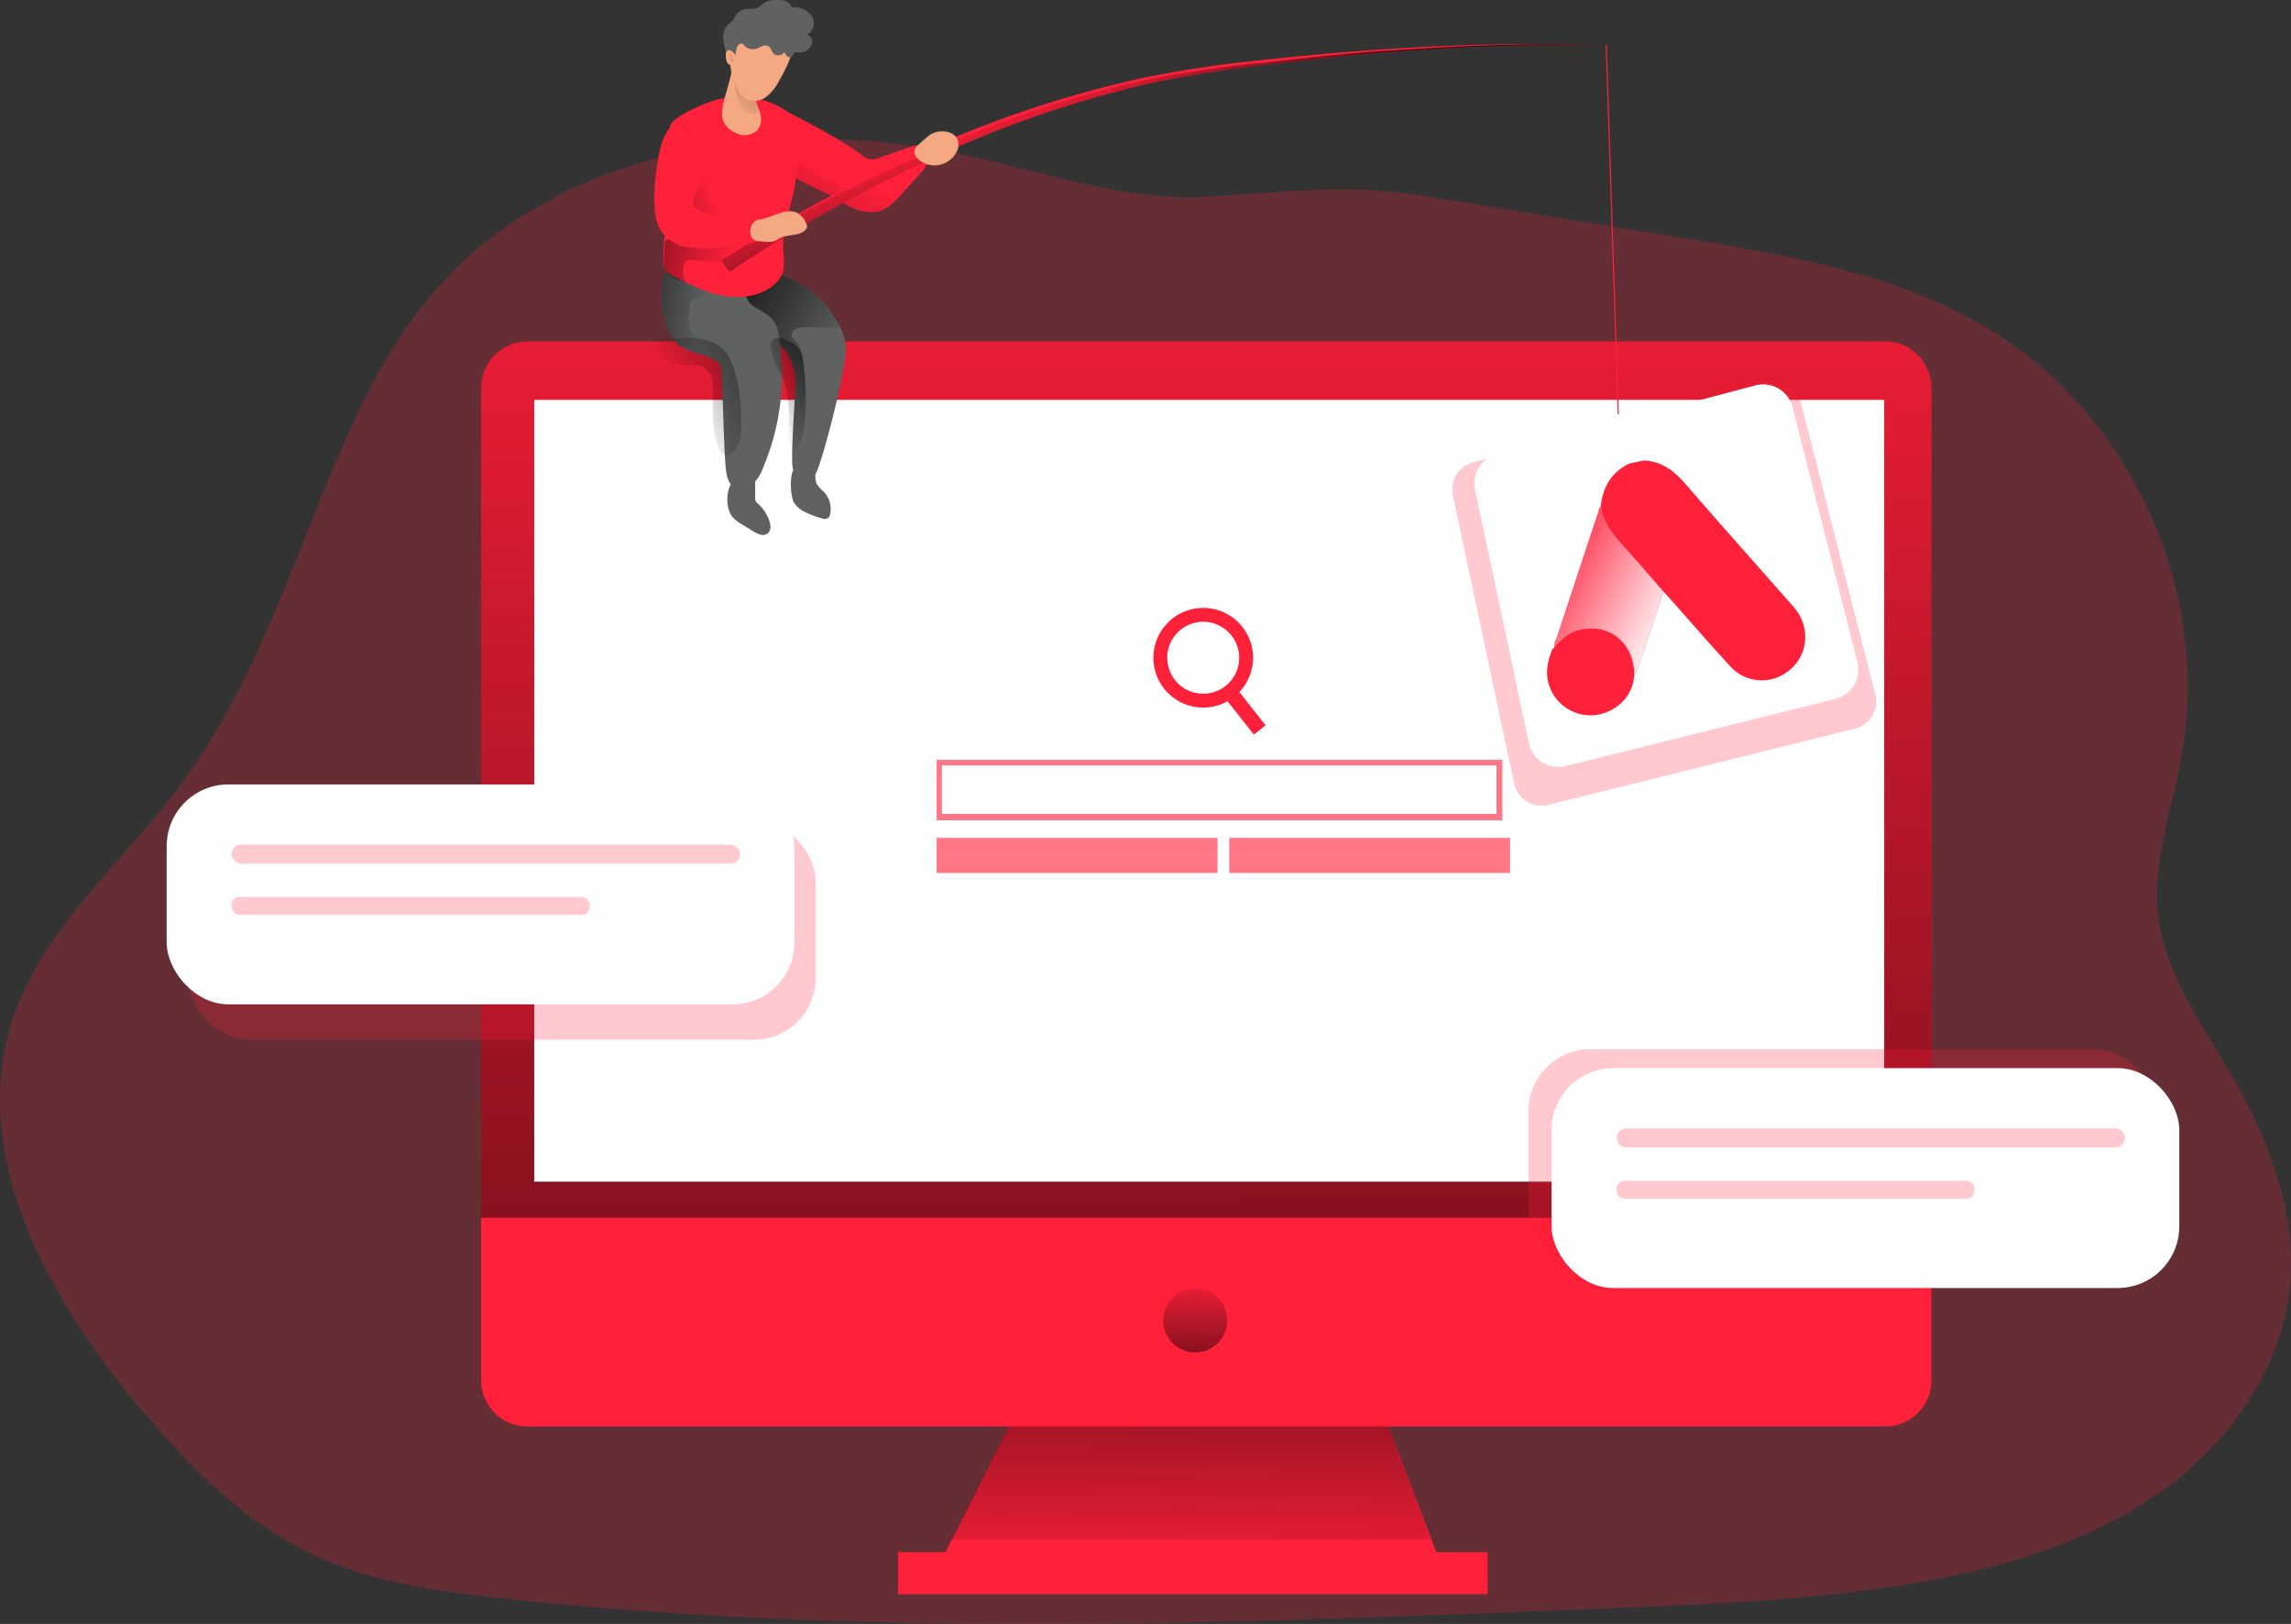 <svg id="Layer_1" data-name="Layer 1" xmlns="http://www.w3.org/2000/svg" xmlns:xlink="http://www.w3.org/1999/xlink" viewBox="0 0 681.35 482.93"><rect x="0" y="0" width="681.35" height="482.93" fill="#333333" stroke="none"/><defs><linearGradient id="linear-gradient" x1="354.01" y1="474.38" x2="355.74" y2="323.41" gradientUnits="userSpaceOnUse"><stop offset="0" stop-color="#010101" stop-opacity="0"/><stop offset="0.95" stop-color="#010101"/></linearGradient><linearGradient id="linear-gradient-2" x1="360.1" y1="95.58" x2="362.1" y2="835.12" xlink:href="#linear-gradient"/><linearGradient id="linear-gradient-3" x1="245.89" y1="174.01" x2="200.06" y2="148.78" xlink:href="#linear-gradient"/><linearGradient id="linear-gradient-4" x1="211.76" y1="152.4" x2="174.2" y2="148.48" xlink:href="#linear-gradient"/><linearGradient id="linear-gradient-5" x1="355.41" y1="378.53" x2="355.56" y2="432.33" xlink:href="#linear-gradient"/><linearGradient id="linear-gradient-6" x1="584.16" y1="289.98" x2="620.13" y2="318.41" gradientTransform="translate(-169.88 57.51) rotate(-11.58)" gradientUnits="userSpaceOnUse"><stop offset="0" stop-color="#fff" stop-opacity="0"/><stop offset="0.95" stop-color="#fff"/></linearGradient><linearGradient id="linear-gradient-7" x1="255.18" y1="110.12" x2="216.32" y2="191.53" xlink:href="#linear-gradient"/><linearGradient id="linear-gradient-8" x1="213.36" y1="114.36" x2="172.32" y2="130.75" xlink:href="#linear-gradient"/><linearGradient id="linear-gradient-9" x1="218.89" y1="137.05" x2="160.13" y2="123.42" xlink:href="#linear-gradient"/><linearGradient id="linear-gradient-10" x1="336.24" y1="74.84" x2="353.68" y2="117.28" xlink:href="#linear-gradient"/><linearGradient id="linear-gradient-11" x1="230.85" y1="177.21" x2="261.45" y2="164.44" xlink:href="#linear-gradient"/><linearGradient id="linear-gradient-12" x1="203.37" y1="177.86" x2="263.41" y2="148.42" xlink:href="#linear-gradient"/><linearGradient id="linear-gradient-13" x1="214.12" y1="115.76" x2="161.13" y2="132.97" xlink:href="#linear-gradient"/><linearGradient id="linear-gradient-14" x1="219.44" y1="90.97" x2="256.64" y2="45.65" xlink:href="#linear-gradient"/><linearGradient id="linear-gradient-15" x1="218.83" y1="75.15" x2="225.9" y2="74.16" xlink:href="#linear-gradient"/></defs><title>Google ad</title><path d="M288.61,104c-55.33-11.85-119.47-2.61-156.86,39.86-16,18.24-25.91,41-34.94,63.55-11.66,29.13-22.63,59.06-41.38,84.23C38.26,314.72,14.48,334,5.6,361.34c-13.07,40.27,10.67,83,37.94,115.41,14.63,17.38,31.06,34,51.63,43.65,17.5,8.19,37,10.85,56.2,12.92,110.31,11.9,221.65,7.35,332.51,2.79,31.18-1.28,62.5-2.58,93.17-8.4,24.17-4.59,48.26-12.21,68.21-26.62s35.39-36.38,37.69-60.88c2.06-22-6.39-43.64-17.5-62.69-8.88-15.22-19.83-30.17-21.74-47.68-1.72-15.78,4.18-31.25,7-46.87,8.76-47.91-14.18-100.07-55.41-126-27.75-17.46-61.1-23.07-93.47-28.32l-76.74-12.46c-22.75-3.69-41.6-1-64.05.27C336.37,117.89,312.44,109.15,288.61,104Z" transform="translate(-1.91 -57.98)" fill="#ff203a" opacity="0.24" style="isolation:isolate"/><polygon points="428.61 465.31 279.29 465.31 305.35 413.7 408.85 413.7 428.61 465.31" fill="#ff203a"/><polygon points="425.6 457.79 282.8 457.79 305.35 413.7 408.85 413.7 425.6 457.79" fill="url(#linear-gradient)"/><rect x="267.09" y="461.58" width="175.32" height="12.5" fill="#ff203a"/><path d="M576.32,173.32V468.44a13.76,13.76,0,0,1-13.81,13.74H158.78A13.76,13.76,0,0,1,145,468.44V173.32a13.83,13.83,0,0,1,13.81-13.81H562.51A13.83,13.83,0,0,1,576.32,173.32Z" transform="translate(-1.91 -57.98)" fill="#ff203a"/><path d="M576.32,173.32V420.11H145V173.32a13.83,13.83,0,0,1,13.81-13.81H562.51A13.83,13.83,0,0,1,576.32,173.32Z" transform="translate(-1.91 -57.98)" fill="url(#linear-gradient-2)"/><rect x="158.88" y="118.92" width="401.49" height="232.48" fill="#fff"/><path d="M440.05,195.47l87.36-23.19a8.34,8.34,0,0,1,10.22,6l22,86.24a8.35,8.35,0,0,1-6.08,10.16l-91.11,22.64A8.34,8.34,0,0,1,452.23,291L434,205.27A8.35,8.35,0,0,1,440.05,195.47Z" transform="translate(-1.91 -57.98)" fill="#ff203a" opacity="0.24" style="isolation:isolate"/><rect x="55.9" y="243.81" width="186.69" height="65.39" rx="18.35" fill="#ff203a" opacity="0.24" style="isolation:isolate"/><rect x="454.59" y="312.02" width="186.69" height="65.39" rx="18.35" fill="#ff203a" opacity="0.24" style="isolation:isolate"/><path d="M253.48,161.12c.29,6.22-7.66,37.17-9.39,38.32-1.44,1-4-.33-5.52-1.23-.29-.21-.5-.37-.7-.5-1.16-.86.7-24.64.7-24.64s.58-8.07-5.07-12.77c-6.3-5.23-13.52-10.06-13-13.76,0-.54,8.91-5.53,9.32-6,3.18-3.79,12.56,3.59,16.35,6.39a1.58,1.58,0,0,0,.21.12.14.14,0,0,1,0,.08c.08.09.2.25.41.46.29.37.74.9,1.24,1.52a46,46,0,0,1,3.58,5.81A16.79,16.79,0,0,1,253.48,161.12Z" transform="translate(-1.91 -57.98)" fill="#606161"/><path d="M251.63,154.94c0,1.61-12.4-1.07-13.93,1.61s1.86,1.61,3.05,7.54,0,30.45-1.32,33a3,3,0,0,1-.86,1.07c-.29-.21-.5-.37-.7-.5-1.16-.86.7-24.64.7-24.64s.58-8.07-5.07-12.77c0,0,.87-5.36-3.05-8.41a47.05,47.05,0,0,0-10-5.35c.45-.17,12.45-7.31,13.44-6.81.12.08,3.4.35,12.48,7.42.08.09.2.25.41.46.29.37.74.9,1.24,1.52C249.57,151.15,251.63,154,251.63,154.94Z" transform="translate(-1.91 -57.98)" fill="url(#linear-gradient-3)"/><path d="M228.84,197.1a12.6,12.6,0,0,1-3.13,4.94c-1.52,1.28-3.83,1.81-5.48.78-1.94-1.19-2.31-3.75-2.51-6-.66-7.75-.7-21.22-1.36-29a3.45,3.45,0,0,0-1.11-2.27l-.05,0a10.35,10.35,0,0,0-3.29-1.69c-2.35-.78-5.28-1.4-7.46-2.84a7.28,7.28,0,0,1-2-1.85c-3.87-5.32-5.32-16.12-2.1-21.27a5.63,5.63,0,0,1,4.24-2.88c5.61-.7,15.7,3,18.05,8,.74,1.65,1.07,3.47,2.14,4.91,1.86,2.59,5.53,3.38,7.34,6a10.77,10.77,0,0,1,1.48,4.54A70.64,70.64,0,0,1,228.84,197.1Z" transform="translate(-1.91 -57.98)" fill="#606161"/><path d="M216.28,163.76a2.67,2.67,0,0,1-.09,2.39c-.33-.17-.61-.37-.94-.54l-.05,0c-1.07-.57-2.18-1.15-3.29-1.69-1.57-.7-3.22-1.36-4.86-1.93-.87-.29-1.74-.58-2.6-.91a7.28,7.28,0,0,1-2-1.85c-3.87-5.32-5.32-16.12-2.1-21.27,3.13.21,6.18,1.65,9,3,1.69.83,3.38,1.61,5,2.56,1.07.61,3.25,1.52,1.56,2.72-2.3,1.6-6.71-1.24-8.48,1.36a3.94,3.94,0,0,0-.5,1.93c-.08,1-.16,2-.25,3.05a7.51,7.51,0,0,0,.17,2.72,6.1,6.1,0,0,0,2.39,2.72,61.34,61.34,0,0,1,5.52,3.83A6.29,6.29,0,0,1,216.28,163.76Z" transform="translate(-1.91 -57.98)" fill="url(#linear-gradient-4)"/><circle cx="355.45" cy="392.66" r="9.52" fill="url(#linear-gradient-5)"/><rect x="278.56" y="225.96" width="168.23" height="17.98" fill="#ff203a" opacity="0.61" style="isolation:isolate"/><rect x="280.11" y="227.62" width="164.94" height="14.4" fill="#fff"/><rect x="278.56" y="249.17" width="83.53" height="10.44" fill="#ff203a" opacity="0.61" style="isolation:isolate"/><rect x="365.57" y="249.17" width="83.53" height="10.44" fill="#ff203a" opacity="0.61" style="isolation:isolate"/><path d="M447.07,193l77-20.44A9,9,0,0,1,535,179l19.33,75.9a9,9,0,0,1-6.52,10.9l-80.3,20a9,9,0,0,1-10.92-6.83l-16-75.42A9,9,0,0,1,447.07,193Z" transform="translate(-1.91 -57.98)" fill="#fff"/><path d="M490.79,194.93c5.34.21,9,3.07,12.42,7,10.59,12.29,21.44,24.35,32.13,36.55,5.39,6.15,4.34,15-2.18,19.51a12.64,12.64,0,0,1-16.58-1.77c-6.31-6.85-12.41-13.9-18.6-20.86-.43-.48-.9-.93-1.35-1.4-3.73-4.25-7.39-8.56-11.19-12.74-3.34-3.68-6.68-7.31-7.49-12.48.59-5.84,3.15-10.36,8.62-12.95Z" transform="translate(-1.91 -57.98)" fill="#ff203a"/><path d="M478,208.75c.81,5.17,4.15,8.8,7.49,12.48,3.8,4.18,7.46,8.49,11.19,12.74L489,256.71a3.88,3.88,0,0,1-1,2c0-.33,0-.65,0-1-.44-9.24-8.08-14.8-16.91-12.33-2.89.81-4.82,2.92-6.82,4.93-.3-1,.34-1.87.63-2.76q6.18-18.8,12.42-37.55C477.36,209.58,477.41,209,478,208.75Z" transform="translate(-1.91 -57.98)" fill="#ff203a"/><path d="M478,208.75c.81,5.17,4.15,8.8,7.49,12.48,3.8,4.18,7.46,8.49,11.19,12.74L489,256.71a3.88,3.88,0,0,1-1,2c0-.33,0-.65,0-1-.44-9.24-8.08-14.8-16.91-12.33-2.89.81-4.82,2.92-6.82,4.93-.3-1,.34-1.87.63-2.76q6.18-18.8,12.42-37.55C477.36,209.58,477.41,209,478,208.75Z" transform="translate(-1.91 -57.98)" fill="url(#linear-gradient-6)"/><path d="M464.16,250.37c2-2,3.93-4.12,6.82-4.93,8.83-2.47,16.47,3.09,16.91,12.33,0,.33,0,.65,0,1-.23,5.82-4.69,10.63-10.9,11.78a13,13,0,0,1-13.88-7.5c-1.9-4.23-1.09-8.23.57-12.24.32,0,.53-.07.46-.45Z" transform="translate(-1.91 -57.98)" fill="#ff203a"/><polygon points="481.11 123.21 477.53 13.38 477.87 13.29 481.45 123.12 481.11 123.21" fill="#ff203a"/><path d="M237.68,92.07c5.61,2.83,15.46,8.17,20.46,12a5.87,5.87,0,0,0,2.29,1.26,5.75,5.75,0,0,0,3-.45l9.52-3.27a5.19,5.19,0,0,1,2.89-.4c1.72.42,2.54,2.55,2.17,4.28a10.41,10.41,0,0,1-2.79,4.46l-5,5.56c-1.88,2.11-3.9,4.31-6.59,5.17-4.06,1.29-8.36-.81-12-3-6.78-4.17-16.08-6.39-20-13.5-1.19-2.15-1.23-9.44,1-11.64C235,90.07,235.29,90.87,237.68,92.07Z" transform="translate(-1.91 -57.98)" fill="#ff203a"/><path d="M238.31,110.88l.58-5.22s15.47,10,19.14,9.47,17.47-9.37,17.47-9.37-3.35,9.76-9.34,13.24S262.87,123.06,238.31,110.88Z" transform="translate(-1.91 -57.98)" fill="url(#linear-gradient-7)"/><path d="M199.2,134.93a6.13,6.13,0,0,0,.87,3.61,6.75,6.75,0,0,0,2.45,1.75c4.59,2.3,9.25,4.63,14.3,5.59s10.61.36,14.7-2.74a8.87,8.87,0,0,0,3.22-4.24c.65-2.08.21-4.33.1-6.51-.28-5.44,1.53-10.73,2.8-16s1.93-11.1-.47-16c-1.89-3.84,2.18-7.07-1.4-9.42-5-3.31-11-4.91-19.23-3.68-3.2.48-14.12,5-15.3,8s2.27,6.08,1.86,9.29C201.85,114.53,199.2,124.9,199.2,134.93Z" transform="translate(-1.91 -57.98)" fill="#ff203a"/><path d="M215.79,120.55a9.53,9.53,0,0,1-3.41-6.58c-.1-1.8.36-3.61.15-5.4a7.24,7.24,0,0,0-2.6-4.75,1.33,1.33,0,0,0-2.11.2c-3.22,3.09-3.7,8-3.88,12.47-.08,2.13-.08,4.47,1.3,6.1,1.21,1.44,3.2,1.93,5.06,2.18s8,1.14,9.41-.3C221.74,122.45,217.13,121.69,215.79,120.55Z" transform="translate(-1.91 -57.98)" fill="url(#linear-gradient-8)"/><path d="M205.74,135.84a1.26,1.26,0,0,1,.42-.44,1.44,1.44,0,0,1,.8-.08c1.57.16,11.82.83,12.23.55s8.88-4.14,8.68-4.59-14.49-1.63-15-1.74c-1.73-.4-4,2.41-5.57,1.59A25.94,25.94,0,0,0,203,129c-1.21-.36-2.86-.22-3.28,1a3,3,0,0,0-.13.85l-.17,3.6a7.67,7.67,0,0,0,.49,3.93c.83,1.61,2.64,2.42,4.32,3.11a2.52,2.52,0,0,0,1.63.23C205,139.79,204.5,137.77,205.74,135.84Z" transform="translate(-1.91 -57.98)" fill="url(#linear-gradient-9)"/><path d="M216.44,135.49a418.32,418.32,0,0,1,60.69-32.9A329.22,329.22,0,0,1,342.54,81a342.82,342.82,0,0,1,34.08-5.08q17.11-1.87,34.27-3.11c22.88-1.5,45.84-2.39,68.74-1.13-22.91-.92-45.84.32-68.66,2.16q-17.12,1.48-34.17,3.62A336.67,336.67,0,0,0,343,83a326.32,326.32,0,0,0-64.58,22.44,415.14,415.14,0,0,0-59.6,33.46Z" transform="translate(-1.91 -57.98)" fill="#ff203a"/><path d="M216.44,135.49c19.35-12.7,40.64-23,61.7-32.25A323.48,323.48,0,0,1,343,81.7a337.06,337.06,0,0,1,33.79-5c11.4-1.25,22.84-2.6,34.28-3.43,22.87-1.49,45.69-2.85,68.59-1.59-22.91-.92-45.84.32-68.66,2.16q-17.12,1.48-34.17,3.62A336.67,336.67,0,0,0,343,83a326.32,326.32,0,0,0-64.58,22.44,415.14,415.14,0,0,0-59.6,33.46Z" transform="translate(-1.91 -57.98)" fill="url(#linear-gradient-10)"/><path d="M236.35,187.37c-.1,1.75-.18,3.67.87,5.07,2.77-1.65,3.6-5.22,3.95-8.42a69.65,69.65,0,0,0-.52-19,8.61,8.61,0,0,0-.87-2.91,7.89,7.89,0,0,0-3.62-2.88,6.07,6.07,0,0,0-2.86-.75,2.4,2.4,0,0,0-2.25,1.65,3.57,3.57,0,0,0,.19,1.82,26.27,26.27,0,0,0,2.16,6.13,17.25,17.25,0,0,1,2.17,5.06A44.87,44.87,0,0,1,236.35,187.37Z" transform="translate(-1.91 -57.98)" fill="url(#linear-gradient-11)"/><path d="M198.58,164.27c2,1.59,4.72,2.08,7.3,2.26,1,.06,1.9.09,2.85.13a5.34,5.34,0,0,1,5.11,5.08q.1,3,.11,5.91c0,4.73-.16,9.67,1.91,13.91.44.88,1.14,1.83,2.12,1.84a2.38,2.38,0,0,0,1.44-.58,7.44,7.44,0,0,0,2.49-4.12,19.89,19.89,0,0,0,.42-4.87c0-6.26-.55-12.65-3-18.41a13,13,0,0,0-1-1.9,11,11,0,0,0-6.77-4.51,26.76,26.76,0,0,0-8.29-.43c-1.32.08-2.63.19-4,.26-.74,0-3.5-.38-4,0C194.3,159.75,197.79,163.67,198.58,164.27Z" transform="translate(-1.91 -57.98)" fill="url(#linear-gradient-12)"/><path d="M220,212a10.92,10.92,0,0,0,2.3,1.73l3.6,2.24c1.3.81,3,1.6,4.23.69s1-2.49.58-3.79a12,12,0,0,0-3.26-5,3,3,0,0,1-.79-.9,2.56,2.56,0,0,1-.16-1.17l0-3.7c0-3.76-5.16-3.08-6.79-.86C217.7,203.94,217.64,209.5,220,212Z" transform="translate(-1.91 -57.98)" fill="#606161"/><path d="M238,207.38a7.85,7.85,0,0,0,3.73,3.05,26.67,26.67,0,0,0,4.57,1.69,2.11,2.11,0,0,0,2-.17,1.93,1.93,0,0,0,.48-1,7.42,7.42,0,0,0-1.81-6.66,12.3,12.3,0,0,1-2-2.15c-.7-1.24-.55-2.75-.68-4.17-.28-3.1-5.22-2.29-6.41-.28S237,205.43,238,207.38Z" transform="translate(-1.91 -57.98)" fill="#606161"/><path d="M205.89,117.34c.05-1.51,1.36-2.63,2.35-3.78a11,11,0,0,0,2.61-7.79c-.1-1.61-1.16-3.59-2.74-3.25a2.92,2.92,0,0,0-1,.51,18.74,18.74,0,0,0-7.41,10.34,9.76,9.76,0,0,0-.32,4.61,10.74,10.74,0,0,0,3.4,5.24,28.77,28.77,0,0,0,10.7,6.39c1.06.35,4.29,1.42,3.57-.62C216.61,127.85,205.85,118.83,205.89,117.34Z" transform="translate(-1.91 -57.98)" fill="url(#linear-gradient-13)"/><path d="M218.06,138.73l10.18.06s-2.16,3.55-3.94,3.75Z" transform="translate(-1.91 -57.98)" fill="#ff203a"/><path d="M198.31,101.93a69.71,69.71,0,0,0-1.79,15.16c0,3.61.29,7.46,2.51,10.31a12.26,12.26,0,0,0,8.16,4.24,36.52,36.52,0,0,0,9.39-.34l9.45-1.17a5,5,0,0,0,2.06-.57c1.9-1.2,1.22-4.36-.59-5.7s-3.9.77-6.06.12c-2.39-.72-10.91-2.46-12.67-4.23a2.39,2.39,0,0,1-.75-1.16,2.85,2.85,0,0,1,.22-1.43c2.1-6.33,7.44-17.12,2.92-22.38C205.62,88.33,199.6,96.32,198.31,101.93Z" transform="translate(-1.91 -57.98)" fill="#ff203a"/><path d="M220.75,97.54a5.53,5.53,0,0,0,6-.53,4.59,4.59,0,0,0,1.47-2.7c.45-3-2-5.7-1.83-8.68.11-1.48.89-3,.36-4.39-.45-1.18-7.07-3.11-7.31-1.86C217.74,88.18,213.51,93.93,220.75,97.54Z" transform="translate(-1.91 -57.98)" fill="#f4a982"/><path d="M220.38,79.81s-.69,12.91,6.27,12c0,0,1.09-.15.76-1.74s-1.66-3.23-1.59-4.64S220.38,79.81,220.38,79.81Z" transform="translate(-1.91 -57.98)" fill="url(#linear-gradient-14)"/><path d="M237.75,71.79c-.42,3.7-2.81,7.91-4.29,10.5a14.47,14.47,0,0,1-3.67,4.5,5.83,5.83,0,0,1-5.52.82c-1.65-.7-2.68-2.35-3.46-4a17.84,17.84,0,0,1-1.73-8.24c.16-3,1.56-8.61,5.77-6.47.86.45,1.44,1.28,2.26,1.81a3.81,3.81,0,0,0,3.92.21c.45-.25.95-.62,1.44-.45a1.91,1.91,0,0,1,.62.41,3,3,0,0,0,3.54,0A1.69,1.69,0,0,0,237.75,71.79Z" transform="translate(-1.91 -57.98)" fill="#f4a982"/><path d="M239.09,121.32a6.36,6.36,0,0,1,2.64,3.27,1.85,1.85,0,0,1,.2.79,1.51,1.51,0,0,1-.44.91c-1.76,2-5,1.25-7.36,2.41-.59.29-1.12.7-1.73.93a6.19,6.19,0,0,1-2.5.25c-.89,0-1.78-.12-2.67-.22-2.14-.25-2.58-2.6-1.91-4.36.61-1.59,1.6-1.93,3.15-2.19C231.68,122.57,235.88,119.63,239.09,121.32Z" transform="translate(-1.91 -57.98)" fill="#f4a982"/><path d="M241.9,68.16c1.94-.66,2.6-3.38,1.57-5.16a6.2,6.2,0,0,0-5.15-2.84,1.48,1.48,0,0,1-1-.25,2.42,2.42,0,0,1-.49-.66c-.71-1.11-2.23-1.27-3.55-1.27a7.51,7.51,0,0,0-3.71.62c-.9.49-1.6,1.4-2.63,1.77a14.19,14.19,0,0,1-3.22.29,4.54,4.54,0,0,0-3.34,2.39,4.63,4.63,0,0,1-.7,1.27,10.21,10.21,0,0,1-.86.66A5,5,0,0,0,217,68.86a15.41,15.41,0,0,0,.74,4.32,1.49,1.49,0,0,0,.37.74c.45.37,2,1.51,2.29,1,.58-1,.28-3.28,1.47-3.85s1.06.44,2,1a3.73,3.73,0,0,0,3.17.33c.54-.21,1-.49,1.57-.7a2.21,2.21,0,0,1,1.64-.08c1,.45,1.12,1.85,2,2.51a2.21,2.21,0,0,0,3-.7,2.55,2.55,0,0,0,.82,1.32,1.09,1.09,0,0,0,1.49-.08c.2-.25.24-.66.49-.91a1.4,1.4,0,0,1,.91-.29,3.23,3.23,0,0,0,1.69,0,3.79,3.79,0,0,0,2.67-2.31A2.41,2.41,0,0,0,241.9,68.16Z" transform="translate(-1.91 -57.98)" fill="#606161"/><path d="M219.16,73a1.15,1.15,0,0,0-.55-.11,1,1,0,0,0-.69.54,2.24,2.24,0,0,0-.17.89,5.49,5.49,0,0,0,.13,1.34,2.26,2.26,0,0,0,1.49,1.84,1.48,1.48,0,0,0,1.69-1A3.41,3.41,0,0,0,219.16,73Z" transform="translate(-1.91 -57.98)" fill="#f4a982"/><path d="M219.55,75.26c-.13-.24,0-.52,0-.79s-.36-.5-.73-.67a.22.22,0,0,0-.12.09,2.09,2.09,0,0,0-.17,1.73,1.31,1.31,0,0,0,.3.57.67.67,0,0,0,.59.22.83.83,0,0,0,.54-.58C220,75.4,219.73,75.57,219.55,75.26Z" transform="translate(-1.91 -57.98)" fill="url(#linear-gradient-15)"/><path d="M278.24,98.24c-1.06.88-2.1,1.78-3.1,2.72a3.78,3.78,0,0,0-1.2,1.61c-.36,1.22.53,2.46,1.56,3.19a7.42,7.42,0,0,0,10.62-2.1,4.61,4.61,0,0,0,.59-4.15,4.06,4.06,0,0,0-2.77-2.21A6.72,6.72,0,0,0,278.24,98.24Z" transform="translate(-1.91 -57.98)" fill="#f4a982"/><path d="M359.75,268.4a14.82,14.82,0,1,1,14.82-14.82A14.83,14.83,0,0,1,359.75,268.4Zm0-25.52a10.7,10.7,0,1,0,10.7,10.7A10.71,10.71,0,0,0,359.75,242.88Z" transform="translate(-1.91 -57.98)" fill="#ff203a"/><rect x="369.41" y="260.93" width="4.45" height="15.86" transform="translate(-88.54 230.51) rotate(-38.34)" fill="#ff203a"/><rect x="49.57" y="233.27" width="186.69" height="65.39" rx="18.35" fill="#fff"/><rect x="68.91" y="251.2" width="151.18" height="5.63" rx="2.81" fill="#ff203a" opacity="0.24" style="isolation:isolate"/><rect x="68.91" y="266.75" width="106.4" height="5.32" rx="2.29" fill="#ff203a" opacity="0.24" style="isolation:isolate"/><rect x="461.44" y="317.64" width="186.69" height="65.39" rx="18.35" fill="#fff"/><rect x="480.78" y="335.57" width="151.18" height="5.63" rx="2.81" fill="#ff203a" opacity="0.24" style="isolation:isolate"/><rect x="480.78" y="351.13" width="106.4" height="5.32" rx="2.29" fill="#ff203a" opacity="0.24" style="isolation:isolate"/></svg>